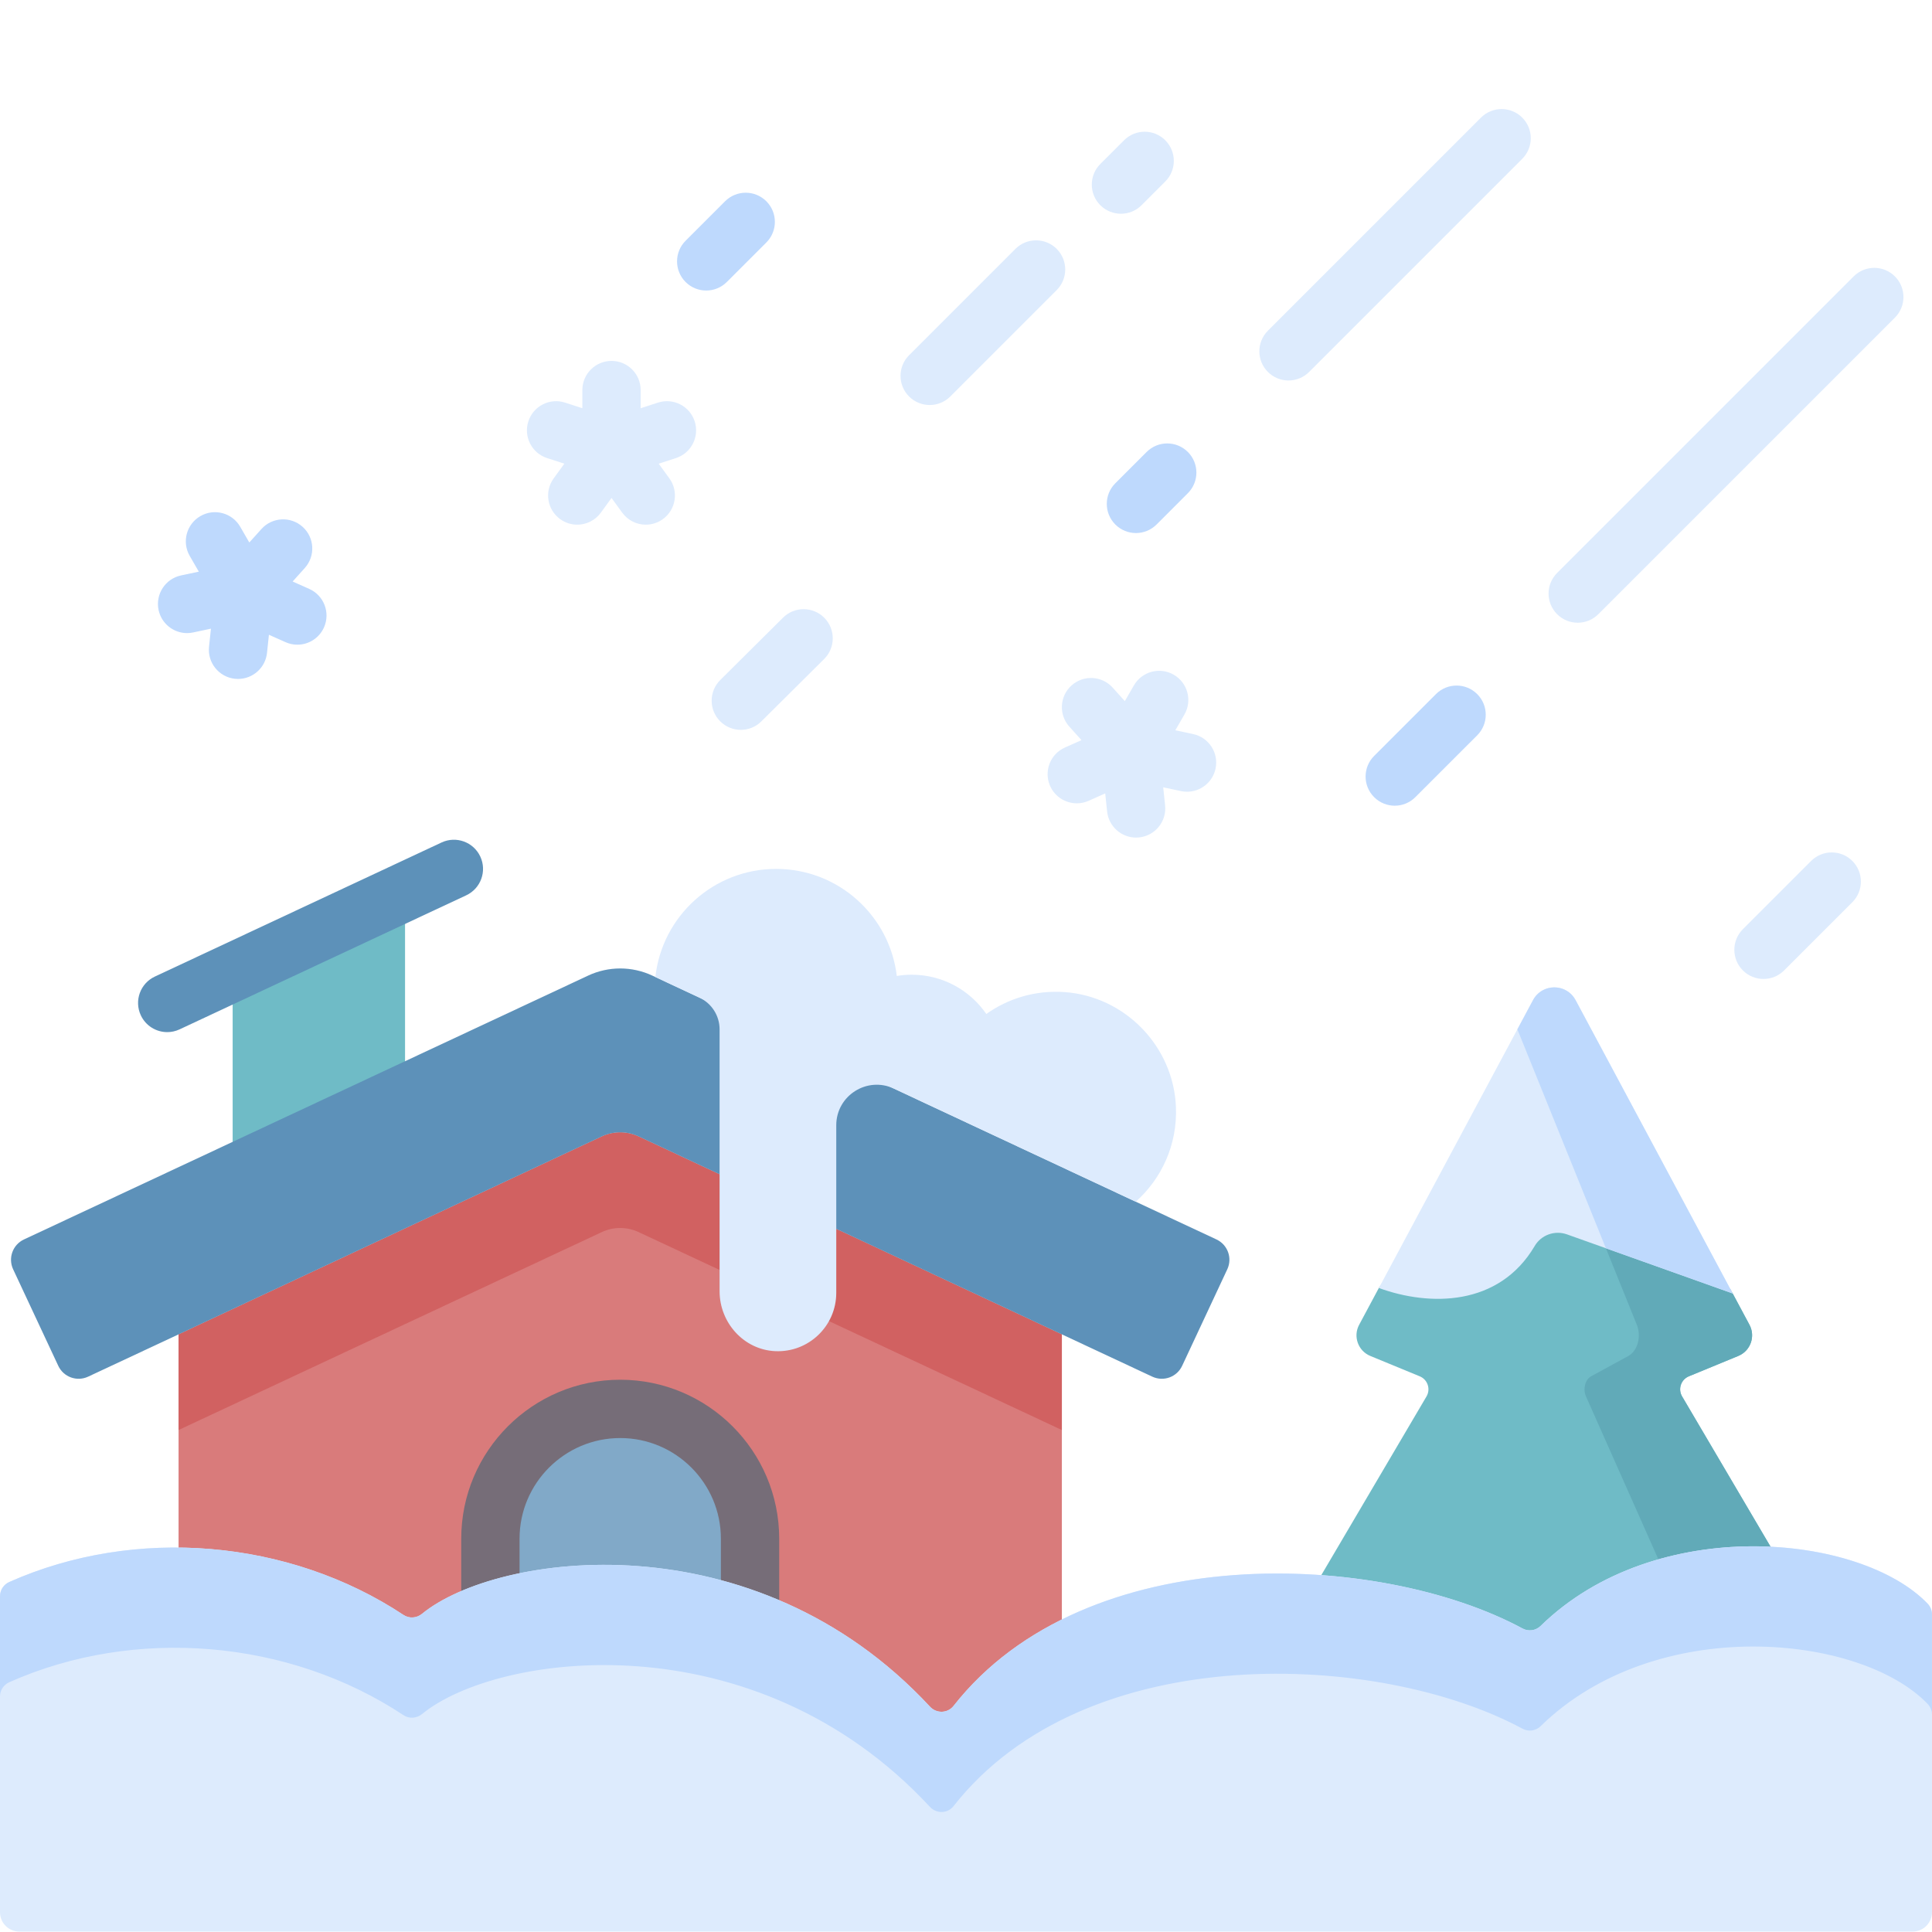 <svg width="124" height="124" viewBox="0 0 124 124" fill="none" xmlns="http://www.w3.org/2000/svg">
<g id="blizzard" clip-path="url(#clip0_1_174)">
<g id="Group">
<path id="Vector" d="M40.99 72.939C40.24 72.588 39.373 72.588 38.623 72.939L11.461 85.642V115.557H68.153V85.642L40.99 72.939Z" fill="#D97B7B"/>
<path id="Vector_2" d="M38.623 72.939L11.461 85.642V91.782L38.623 79.079C39.373 78.728 40.24 78.728 40.99 79.079L68.152 91.782V85.642L40.99 72.939C40.24 72.588 39.373 72.588 38.623 72.939Z" fill="#D16161"/>
<path id="Vector_3" d="M108.393 88.335L111.568 87.027C112.351 86.704 112.684 85.775 112.284 85.028L111.167 82.942L101.123 69.033C100.539 67.943 98.977 67.943 98.393 69.033L88.514 82.635L87.232 85.029C86.832 85.775 87.165 86.704 87.948 87.027L91.122 88.335C91.629 88.544 91.834 89.153 91.556 89.626L82.809 104.483L99.758 109.974L116.707 104.483L107.96 89.626C107.682 89.153 107.887 88.544 108.393 88.335Z" fill="#6FBBC6"/>
<path id="Vector_4" d="M107.961 89.626C107.683 89.153 107.887 88.544 108.394 88.335L111.569 87.027C112.352 86.704 112.685 85.775 112.285 85.029L111.05 82.723L102.946 79.809L105.056 85.029C105.357 85.775 105.106 86.704 104.515 87.027L102.119 88.335C101.737 88.544 101.582 89.153 101.792 89.626L108.394 104.483L97.389 109.206L99.758 109.974L116.707 104.483L107.961 89.626Z" fill="#61AAB8"/>
<path id="Vector_5" d="M111.207 83.017L100.572 79.225C99.793 78.948 98.921 79.255 98.502 79.968C96.203 83.872 91.736 83.847 88.499 82.667L98.393 64.189C98.977 63.1 100.539 63.1 101.124 64.189L111.207 83.017Z" fill="#DDEBFD"/>
<path id="Vector_6" d="M98.393 64.19L97.389 66.064L103.07 80.116L111.207 83.017L101.124 64.19C100.905 63.781 100.548 63.526 100.157 63.423C99.506 63.253 98.758 63.509 98.393 64.19Z" fill="#BED9FD"/>
<path id="Vector_7" d="M25.997 57.233V73.765L14.932 79.779V62.409L25.997 57.233Z" fill="#6FBBC6"/>
<path id="Vector_8" d="M73.957 88.357L40.99 72.939C40.24 72.588 39.373 72.588 38.623 72.939L5.656 88.357C4.936 88.694 4.078 88.383 3.741 87.663L0.843 81.466C0.506 80.745 0.817 79.888 1.538 79.551L37.748 62.616C39.052 62.005 40.561 62.005 41.866 62.616L78.076 79.551C78.797 79.888 79.108 80.745 78.77 81.466L75.872 87.663C75.535 88.383 74.678 88.694 73.957 88.357Z" fill="#5D91B9"/>
<path id="Vector_9" d="M31.475 98.758V115.557H48.139V98.758C48.139 94.156 44.409 90.426 39.807 90.426C35.206 90.426 31.475 94.156 31.475 98.758Z" fill="#81A9C8"/>
<path id="Vector_10" d="M48.139 117.428H31.474C30.441 117.428 29.603 116.59 29.603 115.557V98.758C29.603 93.132 34.181 88.554 39.807 88.554C45.433 88.554 50.011 93.132 50.011 98.758V115.557C50.01 116.59 49.172 117.428 48.139 117.428ZM33.346 113.685H46.268V98.758C46.268 95.195 43.369 92.297 39.807 92.297C36.244 92.297 33.346 95.195 33.346 98.758V113.685Z" fill="#766D78"/>
<path id="Vector_11" d="M10.734 66.244C10.03 66.244 9.356 65.845 9.038 65.165C8.6 64.229 9.004 63.115 9.94 62.678L28.338 54.073C29.274 53.635 30.389 54.039 30.826 54.975C31.264 55.911 30.86 57.025 29.924 57.463L11.526 66.067C11.27 66.187 11 66.244 10.734 66.244Z" fill="#5D91B9"/>
<path id="Vector_12" d="M19.847 37.797L18.782 37.323L19.562 36.456C20.253 35.688 20.192 34.505 19.424 33.814C18.655 33.122 17.472 33.185 16.781 33.952L16.001 34.818L15.418 33.809C14.902 32.914 13.757 32.607 12.862 33.124C11.967 33.641 11.66 34.785 12.177 35.68L12.76 36.69L11.62 36.932C10.609 37.147 9.964 38.14 10.178 39.151C10.365 40.031 11.142 40.634 12.007 40.634C12.136 40.634 12.267 40.62 12.398 40.592L13.538 40.35L13.416 41.509C13.308 42.537 14.054 43.458 15.081 43.566C15.148 43.573 15.214 43.576 15.279 43.576C16.225 43.576 17.037 42.862 17.138 41.9L17.26 40.741L18.325 41.215C18.572 41.326 18.83 41.378 19.085 41.378C19.801 41.378 20.485 40.964 20.795 40.267C21.215 39.323 20.791 38.217 19.847 37.797Z" fill="#BED9FD"/>
<path id="Vector_13" d="M76.575 47.113L75.435 46.871L76.018 45.861C76.535 44.966 76.228 43.822 75.333 43.305C74.438 42.788 73.293 43.095 72.777 43.99L72.194 44.999L71.414 44.133C70.723 43.365 69.54 43.303 68.772 43.995C68.004 44.687 67.942 45.87 68.633 46.638L69.413 47.504L68.348 47.978C67.404 48.398 66.98 49.504 67.4 50.449C67.71 51.145 68.394 51.559 69.111 51.559C69.365 51.559 69.623 51.507 69.871 51.397L70.935 50.923L71.057 52.082C71.158 53.043 71.97 53.758 72.916 53.758C72.981 53.758 73.047 53.754 73.114 53.747C74.141 53.639 74.887 52.718 74.779 51.691L74.657 50.532L75.797 50.774C75.928 50.802 76.059 50.815 76.188 50.815C77.053 50.815 77.83 50.213 78.017 49.333C78.231 48.322 77.586 47.328 76.575 47.113Z" fill="#DDEBFD"/>
<path id="Vector_14" d="M44.586 27.042C44.267 26.059 43.211 25.521 42.228 25.841L41.119 26.201V25.035C41.119 24.002 40.282 23.164 39.248 23.164C38.215 23.164 37.377 24.002 37.377 25.035V26.201L36.269 25.841C35.286 25.521 34.23 26.06 33.911 27.042C33.592 28.025 34.129 29.081 35.112 29.4L36.221 29.76L35.536 30.703C34.928 31.54 35.114 32.71 35.95 33.317C36.282 33.558 36.667 33.675 37.048 33.675C37.627 33.675 38.197 33.407 38.564 32.903L39.249 31.96L39.934 32.903C40.3 33.407 40.87 33.675 41.449 33.675C41.83 33.675 42.215 33.558 42.547 33.317C43.383 32.709 43.569 31.54 42.962 30.703L42.276 29.76L43.385 29.4C44.367 29.081 44.905 28.025 44.586 27.042Z" fill="#DDEBFD"/>
<path id="Vector_15" d="M72.907 34.212C72.429 34.212 71.95 34.029 71.584 33.664C70.853 32.933 70.853 31.748 71.584 31.017L73.593 29.009C74.323 28.278 75.508 28.278 76.239 29.009C76.97 29.74 76.97 30.924 76.239 31.655L74.231 33.664C73.865 34.029 73.386 34.212 72.907 34.212Z" fill="#BED9FD"/>
<path id="Vector_16" d="M82.699 24.42C82.22 24.42 81.741 24.238 81.376 23.872C80.645 23.142 80.645 21.957 81.376 21.226L95.054 7.548C95.784 6.817 96.969 6.817 97.7 7.548C98.431 8.279 98.431 9.463 97.7 10.194L84.022 23.872C83.656 24.238 83.177 24.42 82.699 24.42Z" fill="#DDEBFD"/>
<path id="Vector_17" d="M89.518 51.712C89.039 51.712 88.56 51.529 88.195 51.163C87.464 50.433 87.464 49.248 88.195 48.517L92.163 44.549C92.894 43.818 94.079 43.818 94.81 44.549C95.541 45.279 95.541 46.464 94.81 47.195L90.841 51.163C90.476 51.529 89.997 51.712 89.518 51.712Z" fill="#BED9FD"/>
<g id="Group_2">
<path id="Vector_18" d="M101.262 39.968C100.783 39.968 100.304 39.785 99.939 39.42C99.208 38.689 99.208 37.504 99.939 36.773L118.972 17.74C119.703 17.009 120.888 17.009 121.619 17.74C122.35 18.471 122.35 19.656 121.619 20.387L102.585 39.42C102.22 39.785 101.741 39.968 101.262 39.968Z" fill="#DDEBFD"/>
<path id="Vector_19" d="M113.185 62.832C112.706 62.832 112.227 62.65 111.862 62.284C111.131 61.554 111.131 60.369 111.862 59.638L116.241 55.258C116.972 54.528 118.157 54.528 118.888 55.258C119.618 55.989 119.618 57.174 118.888 57.905L114.508 62.284C114.143 62.65 113.664 62.832 113.185 62.832Z" fill="#DDEBFD"/>
<path id="Vector_20" d="M59.669 25.995C59.191 25.995 58.712 25.812 58.346 25.447C57.615 24.716 57.615 23.531 58.346 22.8L65.173 15.973C65.904 15.243 67.089 15.243 67.82 15.973C68.551 16.704 68.551 17.889 67.82 18.62L60.993 25.447C60.627 25.812 60.148 25.995 59.669 25.995Z" fill="#DDEBFD"/>
<path id="Vector_21" d="M71.945 13.719C71.466 13.719 70.987 13.536 70.621 13.171C69.891 12.44 69.891 11.256 70.621 10.525L72.144 9.003C72.875 8.272 74.059 8.272 74.79 9.003C75.521 9.734 75.521 10.918 74.79 11.649L73.268 13.171C72.902 13.537 72.423 13.719 71.945 13.719Z" fill="#DDEBFD"/>
<path id="Vector_22" d="M47.547 46.844C47.066 46.844 46.585 46.659 46.219 46.291C45.491 45.558 45.495 44.373 46.228 43.645L50.258 39.642C50.991 38.914 52.176 38.918 52.905 39.651C53.633 40.385 53.629 41.569 52.895 42.298L48.865 46.3C48.501 46.663 48.024 46.844 47.547 46.844Z" fill="#DDEBFD"/>
</g>
<path id="Vector_23" d="M45.326 18.647C44.847 18.647 44.368 18.465 44.002 18.099C43.272 17.369 43.272 16.184 44.002 15.453L46.538 12.917C47.269 12.187 48.454 12.187 49.185 12.917C49.916 13.648 49.916 14.833 49.185 15.564L46.649 18.099C46.283 18.465 45.805 18.647 45.326 18.647Z" fill="#BED9FD"/>
<path id="Vector_24" d="M0.598 101.534C8.661 97.948 18.542 98.778 25.898 103.651C26.265 103.894 26.744 103.859 27.085 103.58C31.896 99.633 48.402 97.371 59.69 109.541C60.105 109.988 60.822 109.971 61.199 109.491C69.692 98.664 88.57 99.577 97.718 104.52C98.1 104.727 98.57 104.66 98.881 104.356C106.283 97.126 119.406 98.433 123.72 102.928C123.899 103.114 123.999 103.362 123.999 103.621V122.729C123.999 123.416 123.442 123.973 122.756 123.973H1.243C0.556 123.973 -0 123.416 -0 122.729V102.447C-0 102.051 0.236 101.695 0.598 101.534Z" fill="#DDEBFD"/>
<path id="Vector_25" d="M123.721 102.928C119.407 98.434 106.283 97.127 98.881 104.357C98.57 104.66 98.1 104.727 97.718 104.52C88.571 99.577 69.692 98.665 61.2 109.491C60.823 109.972 60.105 109.989 59.69 109.541C48.402 97.372 31.896 99.634 27.085 103.58C26.744 103.859 26.266 103.894 25.898 103.651C18.543 98.778 8.661 97.948 0.598 101.535C0.236 101.696 -0 102.052 -0 102.448V108.881C-0 108.485 0.236 108.129 0.598 107.967C8.661 104.381 18.542 105.211 25.898 110.084C26.265 110.327 26.744 110.292 27.085 110.013C31.896 106.067 48.402 103.805 59.69 115.974C60.105 116.422 60.822 116.405 61.199 115.924C69.692 105.097 88.57 106.01 97.718 110.953C98.1 111.16 98.57 111.093 98.881 110.789C106.283 103.559 119.406 104.866 123.72 109.361C123.899 109.547 123.999 109.795 123.999 110.054V103.621C124 103.363 123.899 103.115 123.721 102.928Z" fill="#BED9FD"/>
<path id="Vector_26" d="M68.309 63.673C66.438 63.545 64.7 64.087 63.304 65.08C62.257 63.558 60.503 62.559 58.515 62.559C58.189 62.559 57.87 62.587 57.558 62.639C57.099 58.77 53.808 55.768 49.815 55.768C45.798 55.768 42.491 58.805 42.063 62.708L44.89 64.03C45.68 64.4 46.185 65.194 46.185 66.066V82.874C46.185 84.89 47.734 86.625 49.748 86.72C51.898 86.821 53.673 85.108 53.673 82.98V72.222C53.673 70.32 55.65 69.063 57.372 69.868L72.895 77.128C74.552 75.653 75.568 73.476 75.475 71.063C75.325 67.16 72.205 63.94 68.309 63.673Z" fill="#DDEBFD"/>
</g>
</g>
<defs>
<clipPath id="clip0_1_174">
<rect width="124" height="124" fill="white"/>
</clipPath>
</defs>
</svg>
